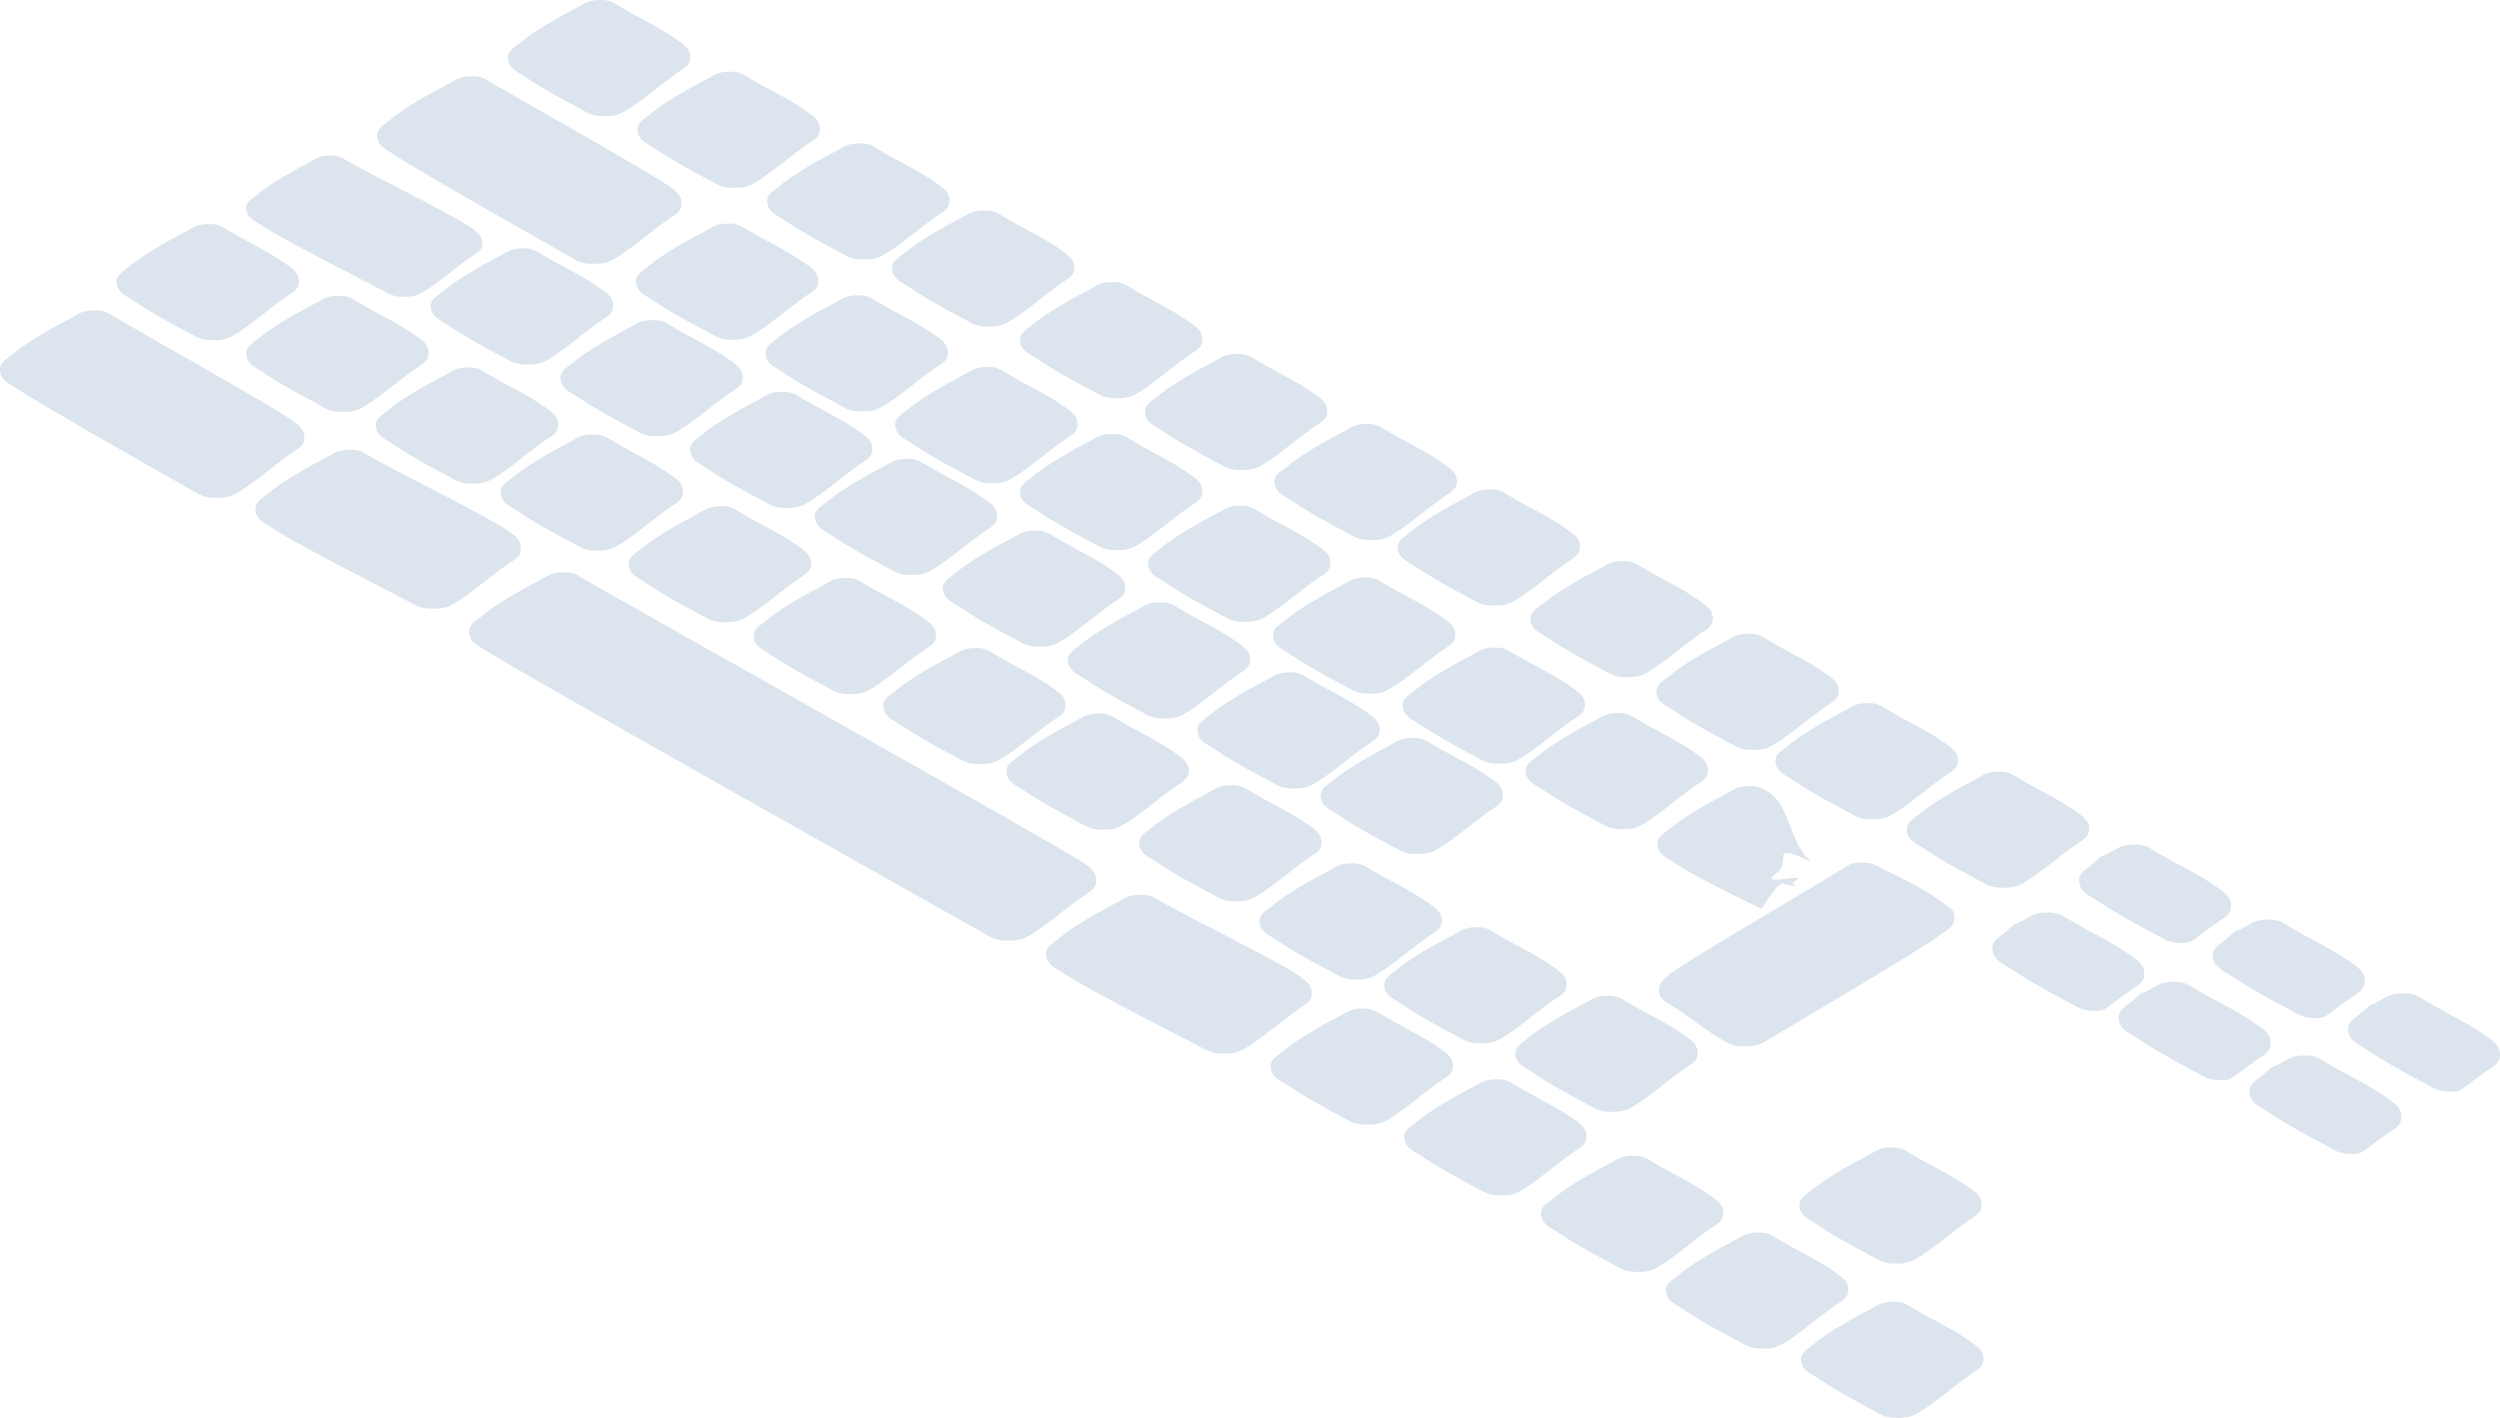 <svg version="1.1" xmlns="http://www.w3.org/2000/svg" xmlns:xlink="http://www.w3.org/1999/xlink" width="149.54" height="84.811" viewBox="0,0,149.54,84.811"><g transform="translate(-161.219,-200.413)"><g data-paper-data="{&quot;isPaintingLayer&quot;:true}" fill="#dce5ee" fill-rule="nonzero" stroke="none" stroke-width="0" stroke-linecap="butt" stroke-linejoin="miter" stroke-miterlimit="10" stroke-dasharray="" stroke-dashoffset="0" style="mix-blend-mode: normal"><g data-paper-data="{&quot;origPos&quot;:null}"><path d="M175.963,221.708c-0.104,-0.549 0.372,-0.752 0.672,-1.011c0.901,-0.779 2.674,-1.745 3.411,-2.121c0.459,-0.234 0.617,-0.438 1.28,-0.469c0.662,-0.031 0.861,0.107 1.25,0.343c1.333,0.808 2.303,1.186 3.554,2.071c0.417,0.295 0.734,0.528 0.729,1.023c-0.005,0.495 -0.388,0.648 -0.749,0.9c-1.259,0.88 -2.093,1.683 -3.172,2.32c-0.36,0.212 -0.654,0.281 -1.1,0.288c-0.446,0.007 -0.806,-0.019 -1.217,-0.253c-0.411,-0.234 -2.299,-1.18 -3.633,-2.094c-0.466,-0.319 -0.919,-0.448 -1.023,-0.997z" data-paper-data="{&quot;origRot&quot;:0,&quot;origPos&quot;:null}"/><path d="M183.717,225.996c-0.104,-0.549 0.372,-0.752 0.672,-1.011c0.901,-0.779 2.674,-1.745 3.411,-2.121c0.459,-0.234 0.617,-0.438 1.28,-0.469c0.662,-0.031 0.861,0.107 1.25,0.343c1.333,0.808 2.303,1.186 3.554,2.071c0.417,0.295 0.734,0.528 0.729,1.023c-0.005,0.495 -0.388,0.648 -0.749,0.9c-1.259,0.88 -2.093,1.683 -3.172,2.32c-0.36,0.212 -0.654,0.281 -1.1,0.288c-0.446,0.007 -0.806,-0.019 -1.217,-0.253c-0.411,-0.234 -2.299,-1.18 -3.633,-2.094c-0.466,-0.319 -0.919,-0.448 -1.023,-0.997z" data-paper-data="{&quot;origRot&quot;:0,&quot;origPos&quot;:null}"/><path d="M191.181,230.005c-0.104,-0.549 0.372,-0.752 0.672,-1.011c0.901,-0.779 2.674,-1.745 3.411,-2.121c0.459,-0.234 0.617,-0.438 1.28,-0.469c0.662,-0.031 0.861,0.107 1.25,0.343c1.333,0.808 2.303,1.186 3.554,2.071c0.417,0.295 0.734,0.528 0.729,1.023c-0.005,0.495 -0.388,0.648 -0.749,0.9c-1.259,0.88 -2.093,1.683 -3.172,2.32c-0.36,0.212 -0.654,0.281 -1.1,0.288c-0.446,0.007 -0.806,-0.019 -1.217,-0.253c-0.411,-0.234 -2.299,-1.18 -3.633,-2.094c-0.466,-0.319 -0.919,-0.448 -1.023,-0.997z" data-paper-data="{&quot;origRot&quot;:0,&quot;origPos&quot;:null}"/><path d="M198.841,234.295c-0.104,-0.549 0.372,-0.752 0.672,-1.011c0.901,-0.779 2.674,-1.745 3.411,-2.121c0.459,-0.234 0.617,-0.438 1.28,-0.469c0.662,-0.031 0.861,0.107 1.25,0.343c1.333,0.808 2.303,1.186 3.554,2.071c0.417,0.295 0.734,0.528 0.729,1.023c-0.005,0.495 -0.388,0.648 -0.749,0.9c-1.259,0.88 -2.093,1.683 -3.172,2.32c-0.36,0.212 -0.654,0.281 -1.1,0.288c-0.446,0.007 -0.806,-0.019 -1.217,-0.253c-0.411,-0.234 -2.299,-1.18 -3.633,-2.094c-0.466,-0.319 -0.919,-0.448 -1.023,-0.997z" data-paper-data="{&quot;origRot&quot;:0,&quot;origPos&quot;:null}"/><g data-paper-data="{&quot;origPos&quot;:null}"><path d="M191.614,204.019c-0.104,-0.549 0.372,-0.752 0.672,-1.011c0.901,-0.779 2.674,-1.745 3.411,-2.121c0.459,-0.234 0.617,-0.438 1.28,-0.47c0.662,-0.031 0.861,0.107 1.25,0.343c1.333,0.808 2.303,1.186 3.554,2.071c0.417,0.295 0.734,0.528 0.729,1.023c-0.005,0.495 -0.388,0.648 -0.749,0.9c-1.259,0.88 -2.093,1.683 -3.172,2.32c-0.36,0.212 -0.654,0.281 -1.1,0.288c-0.446,0.007 -0.806,-0.019 -1.217,-0.253c-0.411,-0.234 -2.299,-1.18 -3.633,-2.094c-0.466,-0.319 -0.919,-0.448 -1.023,-0.997z" data-paper-data="{&quot;origRot&quot;:0,&quot;origPos&quot;:null}"/></g><g data-paper-data="{&quot;origPos&quot;:null}"><path d="M199.368,208.306c-0.104,-0.549 0.372,-0.752 0.672,-1.011c0.901,-0.779 2.674,-1.745 3.411,-2.121c0.459,-0.234 0.617,-0.438 1.28,-0.47c0.662,-0.031 0.861,0.107 1.25,0.343c1.333,0.808 2.303,1.186 3.554,2.071c0.417,0.295 0.734,0.528 0.729,1.023c-0.005,0.495 -0.388,0.648 -0.749,0.9c-1.259,0.88 -2.093,1.683 -3.172,2.32c-0.36,0.212 -0.654,0.281 -1.1,0.288c-0.446,0.007 -0.806,-0.019 -1.217,-0.253c-0.411,-0.234 -2.299,-1.18 -3.633,-2.094c-0.466,-0.319 -0.919,-0.448 -1.023,-0.997z" data-paper-data="{&quot;origRot&quot;:0,&quot;origPos&quot;:null}"/></g><g data-paper-data="{&quot;origPos&quot;:null}"><path d="M207.122,212.594c-0.104,-0.549 0.372,-0.752 0.672,-1.011c0.901,-0.779 2.674,-1.745 3.411,-2.121c0.459,-0.234 0.617,-0.438 1.28,-0.47c0.662,-0.031 0.861,0.107 1.25,0.343c1.333,0.808 2.303,1.186 3.554,2.071c0.417,0.295 0.734,0.528 0.729,1.023c-0.005,0.495 -0.388,0.648 -0.749,0.9c-1.259,0.88 -2.093,1.683 -3.172,2.32c-0.36,0.212 -0.654,0.281 -1.1,0.288c-0.446,0.007 -0.806,-0.019 -1.217,-0.253c-0.411,-0.234 -2.299,-1.18 -3.633,-2.094c-0.466,-0.319 -0.919,-0.448 -1.023,-0.997z" data-paper-data="{&quot;origRot&quot;:0,&quot;origPos&quot;:null}"/></g><g data-paper-data="{&quot;origPos&quot;:null}"><path d="M214.587,216.603c-0.104,-0.549 0.372,-0.752 0.672,-1.011c0.901,-0.779 2.674,-1.745 3.411,-2.121c0.459,-0.234 0.617,-0.438 1.28,-0.47c0.662,-0.031 0.861,0.107 1.25,0.343c1.333,0.808 2.303,1.186 3.554,2.071c0.417,0.295 0.734,0.528 0.729,1.023c-0.005,0.495 -0.388,0.648 -0.749,0.9c-1.259,0.88 -2.093,1.683 -3.172,2.32c-0.36,0.212 -0.654,0.281 -1.1,0.288c-0.446,0.007 -0.806,-0.019 -1.217,-0.253c-0.411,-0.234 -2.299,-1.18 -3.633,-2.094c-0.466,-0.319 -0.919,-0.448 -1.023,-0.997z" data-paper-data="{&quot;origRot&quot;:0,&quot;origPos&quot;:null}"/></g><g data-paper-data="{&quot;origPos&quot;:null}"><path d="M222.246,220.893c-0.104,-0.549 0.372,-0.752 0.672,-1.011c0.901,-0.779 2.674,-1.745 3.411,-2.121c0.459,-0.234 0.617,-0.438 1.28,-0.47c0.662,-0.031 0.861,0.107 1.25,0.343c1.333,0.808 2.303,1.186 3.554,2.071c0.417,0.295 0.734,0.528 0.729,1.023c-0.005,0.495 -0.388,0.648 -0.749,0.9c-1.259,0.88 -2.093,1.683 -3.172,2.32c-0.36,0.212 -0.654,0.281 -1.1,0.288c-0.446,0.007 -0.806,-0.019 -1.217,-0.253c-0.411,-0.234 -2.299,-1.18 -3.633,-2.094c-0.466,-0.319 -0.919,-0.448 -1.023,-0.997z" data-paper-data="{&quot;origRot&quot;:0,&quot;origPos&quot;:null}"/></g><g data-paper-data="{&quot;origPos&quot;:null}"><path d="M229.717,225.186c-0.104,-0.549 0.372,-0.752 0.672,-1.011c0.901,-0.779 2.674,-1.745 3.411,-2.121c0.459,-0.234 0.617,-0.438 1.28,-0.47c0.662,-0.031 0.861,0.107 1.25,0.343c1.333,0.808 2.303,1.186 3.554,2.071c0.417,0.295 0.734,0.528 0.729,1.023c-0.005,0.495 -0.388,0.648 -0.749,0.9c-1.259,0.88 -2.093,1.683 -3.172,2.32c-0.36,0.212 -0.654,0.281 -1.1,0.288c-0.446,0.007 -0.806,-0.019 -1.217,-0.253c-0.411,-0.234 -2.299,-1.18 -3.633,-2.094c-0.466,-0.319 -0.919,-0.448 -1.023,-0.997z" data-paper-data="{&quot;origRot&quot;:0,&quot;origPos&quot;:null}"/></g><g data-paper-data="{&quot;origPos&quot;:null}"><path d="M237.469,229.379c-0.104,-0.549 0.372,-0.752 0.672,-1.011c0.901,-0.779 2.674,-1.745 3.411,-2.121c0.459,-0.234 0.617,-0.438 1.28,-0.47c0.662,-0.031 0.861,0.107 1.25,0.343c1.333,0.808 2.303,1.186 3.554,2.071c0.417,0.295 0.734,0.528 0.729,1.023c-0.005,0.495 -0.388,0.648 -0.749,0.9c-1.259,0.88 -2.093,1.683 -3.172,2.32c-0.36,0.212 -0.654,0.281 -1.1,0.288c-0.446,0.007 -0.806,-0.019 -1.217,-0.253c-0.411,-0.234 -2.299,-1.18 -3.633,-2.094c-0.466,-0.319 -0.919,-0.448 -1.023,-0.997z" data-paper-data="{&quot;origRot&quot;:0,&quot;origPos&quot;:null}"/></g><g data-paper-data="{&quot;origPos&quot;:null}"><path d="M244.837,233.296c-0.104,-0.549 0.372,-0.752 0.672,-1.011c0.901,-0.779 2.674,-1.745 3.411,-2.121c0.459,-0.234 0.617,-0.438 1.28,-0.47c0.662,-0.031 0.861,0.107 1.25,0.343c1.333,0.808 2.303,1.186 3.554,2.071c0.417,0.295 0.734,0.528 0.729,1.023c-0.005,0.495 -0.388,0.648 -0.749,0.9c-1.259,0.88 -2.093,1.683 -3.172,2.32c-0.36,0.212 -0.654,0.281 -1.1,0.288c-0.446,0.007 -0.806,-0.019 -1.217,-0.253c-0.411,-0.234 -2.299,-1.18 -3.633,-2.094c-0.466,-0.319 -0.919,-0.448 -1.023,-0.997z" data-paper-data="{&quot;origRot&quot;:0,&quot;origPos&quot;:null}"/></g><g data-paper-data="{&quot;origPos&quot;:null}"><path d="M252.78,237.579c-0.104,-0.549 0.372,-0.752 0.672,-1.011c0.901,-0.779 2.674,-1.745 3.411,-2.121c0.459,-0.234 0.617,-0.438 1.28,-0.47c0.662,-0.031 0.861,0.107 1.25,0.343c1.333,0.808 2.303,1.186 3.554,2.071c0.417,0.295 0.734,0.528 0.729,1.023c-0.005,0.495 -0.388,0.648 -0.749,0.9c-1.259,0.88 -2.093,1.683 -3.172,2.32c-0.36,0.212 -0.654,0.281 -1.1,0.288c-0.446,0.007 -0.806,-0.019 -1.217,-0.253c-0.411,-0.234 -2.299,-1.18 -3.633,-2.094c-0.466,-0.319 -0.919,-0.448 -1.023,-0.997z" data-paper-data="{&quot;origRot&quot;:0,&quot;origPos&quot;:null}"/></g><g data-paper-data="{&quot;origPos&quot;:null}"><path d="M260.308,241.924c-0.104,-0.549 0.372,-0.752 0.672,-1.011c0.901,-0.779 2.674,-1.745 3.411,-2.121c0.459,-0.234 0.617,-0.438 1.28,-0.47c0.662,-0.031 0.861,0.107 1.25,0.343c1.333,0.808 2.303,1.186 3.554,2.071c0.417,0.295 0.734,0.528 0.729,1.023c-0.005,0.495 -0.388,0.648 -0.749,0.9c-1.259,0.88 -2.093,1.683 -3.172,2.32c-0.36,0.212 -0.654,0.281 -1.1,0.288c-0.446,0.007 -0.806,-0.019 -1.217,-0.253c-0.411,-0.234 -2.299,-1.18 -3.633,-2.094c-0.466,-0.319 -0.919,-0.448 -1.023,-0.997z" data-paper-data="{&quot;origRot&quot;:0,&quot;origPos&quot;:null}"/></g><g data-paper-data="{&quot;origPos&quot;:null}"><path d="M267.435,246.077c-0.104,-0.549 0.372,-0.752 0.672,-1.011c0.901,-0.779 2.674,-1.745 3.411,-2.121c0.459,-0.234 0.617,-0.438 1.28,-0.47c0.662,-0.031 0.861,0.107 1.25,0.343c1.333,0.808 2.303,1.186 3.554,2.071c0.417,0.295 0.734,0.528 0.729,1.023c-0.005,0.495 -0.388,0.648 -0.749,0.9c-1.259,0.88 -2.093,1.683 -3.172,2.32c-0.36,0.212 -0.654,0.281 -1.1,0.288c-0.446,0.007 -0.806,-0.019 -1.217,-0.253c-0.411,-0.234 -2.299,-1.18 -3.633,-2.094c-0.466,-0.319 -0.919,-0.448 -1.023,-0.997z" data-paper-data="{&quot;origRot&quot;:0,&quot;origPos&quot;:null}"/></g><g data-paper-data="{&quot;origPos&quot;:null}"><path d="M275.28,250.174c-0.104,-0.549 0.372,-0.752 0.672,-1.011c0.901,-0.779 2.674,-1.745 3.411,-2.121c0.459,-0.234 0.617,-0.438 1.28,-0.47c0.662,-0.031 0.861,0.107 1.25,0.343c1.333,0.808 2.303,1.186 3.554,2.071c0.417,0.295 0.734,0.528 0.729,1.023c-0.005,0.495 -0.388,0.648 -0.749,0.9c-1.259,0.88 -2.093,1.683 -3.172,2.32c-0.36,0.212 -0.654,0.281 -1.1,0.288c-0.446,0.007 -0.806,-0.019 -1.217,-0.253c-0.411,-0.234 -2.299,-1.18 -3.633,-2.094c-0.466,-0.319 -0.919,-0.448 -1.023,-0.997z" data-paper-data="{&quot;origRot&quot;:0,&quot;origPos&quot;:null}"/></g><g data-paper-data="{&quot;origPos&quot;:null}"><path d="M199.272,217.393c-0.104,-0.549 0.372,-0.752 0.672,-1.011c0.901,-0.779 2.674,-1.745 3.411,-2.121c0.459,-0.234 0.617,-0.438 1.28,-0.47c0.662,-0.031 0.861,0.107 1.25,0.343c1.333,0.808 2.303,1.186 3.554,2.071c0.417,0.295 0.734,0.528 0.729,1.023c-0.005,0.495 -0.388,0.648 -0.749,0.9c-1.259,0.88 -2.093,1.683 -3.172,2.32c-0.36,0.212 -0.654,0.281 -1.1,0.288c-0.446,0.007 -0.806,-0.019 -1.217,-0.253c-0.411,-0.234 -2.299,-1.18 -3.633,-2.094c-0.466,-0.319 -0.919,-0.448 -1.023,-0.997z" data-paper-data="{&quot;origRot&quot;:0,&quot;origPos&quot;:null}"/></g><g data-paper-data="{&quot;origPos&quot;:null}"><path d="M207.026,221.681c-0.104,-0.549 0.372,-0.752 0.672,-1.011c0.901,-0.779 2.674,-1.745 3.411,-2.121c0.459,-0.234 0.617,-0.438 1.28,-0.469c0.662,-0.031 0.861,0.107 1.25,0.343c1.333,0.808 2.303,1.186 3.554,2.071c0.417,0.295 0.734,0.528 0.729,1.023c-0.005,0.495 -0.388,0.648 -0.749,0.9c-1.259,0.88 -2.093,1.683 -3.172,2.32c-0.36,0.212 -0.654,0.281 -1.1,0.288c-0.446,0.007 -0.806,-0.019 -1.217,-0.253c-0.411,-0.234 -2.299,-1.18 -3.633,-2.094c-0.466,-0.319 -0.919,-0.448 -1.023,-0.997z" data-paper-data="{&quot;origRot&quot;:0,&quot;origPos&quot;:null}"/></g><g data-paper-data="{&quot;origPos&quot;:null}"><path d="M214.78,225.968c-0.104,-0.549 0.372,-0.752 0.672,-1.011c0.901,-0.779 2.674,-1.745 3.411,-2.121c0.459,-0.234 0.617,-0.438 1.28,-0.469c0.662,-0.031 0.861,0.107 1.25,0.343c1.333,0.808 2.303,1.186 3.554,2.071c0.417,0.295 0.734,0.528 0.729,1.023c-0.005,0.495 -0.388,0.648 -0.749,0.9c-1.259,0.88 -2.093,1.683 -3.172,2.32c-0.36,0.212 -0.654,0.281 -1.1,0.288c-0.446,0.007 -0.806,-0.019 -1.217,-0.253c-0.411,-0.234 -2.299,-1.18 -3.633,-2.094c-0.466,-0.319 -0.919,-0.448 -1.023,-0.997z" data-paper-data="{&quot;origRot&quot;:0,&quot;origPos&quot;:null}"/></g><g data-paper-data="{&quot;origPos&quot;:null}"><path d="M222.245,229.978c-0.104,-0.549 0.372,-0.752 0.672,-1.011c0.901,-0.779 2.674,-1.745 3.411,-2.121c0.459,-0.234 0.617,-0.438 1.28,-0.469c0.662,-0.031 0.861,0.107 1.25,0.343c1.333,0.808 2.303,1.186 3.554,2.071c0.417,0.295 0.734,0.528 0.729,1.023c-0.005,0.495 -0.388,0.648 -0.749,0.9c-1.259,0.88 -2.093,1.683 -3.172,2.32c-0.36,0.212 -0.654,0.281 -1.1,0.288c-0.446,0.007 -0.806,-0.019 -1.217,-0.253c-0.411,-0.234 -2.299,-1.18 -3.633,-2.094c-0.466,-0.319 -0.919,-0.448 -1.023,-0.997z" data-paper-data="{&quot;origRot&quot;:0,&quot;origPos&quot;:null}"/></g><g data-paper-data="{&quot;origPos&quot;:null}"><path d="M229.905,234.267c-0.104,-0.549 0.372,-0.752 0.672,-1.011c0.901,-0.779 2.674,-1.745 3.411,-2.121c0.459,-0.234 0.617,-0.438 1.28,-0.469c0.662,-0.031 0.861,0.107 1.25,0.343c1.333,0.808 2.303,1.186 3.554,2.071c0.417,0.295 0.734,0.528 0.729,1.023c-0.005,0.495 -0.388,0.648 -0.749,0.9c-1.259,0.88 -2.093,1.683 -3.172,2.32c-0.36,0.212 -0.654,0.281 -1.1,0.288c-0.446,0.007 -0.806,-0.019 -1.217,-0.253c-0.411,-0.234 -2.299,-1.18 -3.633,-2.094c-0.466,-0.319 -0.919,-0.448 -1.023,-0.997z" data-paper-data="{&quot;origRot&quot;:0,&quot;origPos&quot;:null}"/></g><g data-paper-data="{&quot;origPos&quot;:null}"><path d="M237.375,238.561c-0.104,-0.549 0.372,-0.752 0.672,-1.011c0.901,-0.779 2.674,-1.745 3.411,-2.121c0.459,-0.234 0.617,-0.438 1.28,-0.469c0.662,-0.031 0.861,0.107 1.25,0.343c1.333,0.808 2.303,1.186 3.554,2.071c0.417,0.295 0.734,0.528 0.729,1.023c-0.005,0.495 -0.388,0.648 -0.749,0.9c-1.259,0.88 -2.093,1.683 -3.172,2.32c-0.36,0.212 -0.654,0.281 -1.1,0.288c-0.446,0.007 -0.806,-0.019 -1.217,-0.253c-0.411,-0.234 -2.299,-1.18 -3.633,-2.094c-0.466,-0.319 -0.919,-0.448 -1.023,-0.997z" data-paper-data="{&quot;origRot&quot;:0,&quot;origPos&quot;:null}"/></g><g data-paper-data="{&quot;origPos&quot;:null}"><path d="M245.127,242.753c-0.104,-0.549 0.372,-0.752 0.672,-1.011c0.901,-0.779 2.674,-1.745 3.411,-2.121c0.459,-0.234 0.617,-0.438 1.28,-0.47c0.662,-0.031 0.861,0.107 1.25,0.343c1.333,0.808 2.303,1.186 3.554,2.071c0.417,0.295 0.734,0.528 0.729,1.023c-0.005,0.495 -0.388,0.648 -0.749,0.9c-1.259,0.88 -2.093,1.683 -3.172,2.32c-0.36,0.212 -0.654,0.281 -1.1,0.288c-0.446,0.007 -0.806,-0.019 -1.217,-0.253c-0.411,-0.234 -2.299,-1.18 -3.633,-2.094c-0.466,-0.319 -0.919,-0.448 -1.023,-0.997z" data-paper-data="{&quot;origRot&quot;:0,&quot;origPos&quot;:null}"/></g><g data-paper-data="{&quot;origPos&quot;:null}"><path d="M252.495,246.67c-0.104,-0.549 0.372,-0.752 0.672,-1.011c0.901,-0.779 2.674,-1.745 3.411,-2.121c0.459,-0.234 0.617,-0.438 1.28,-0.47c0.662,-0.031 0.861,0.107 1.25,0.343c1.333,0.808 2.303,1.186 3.554,2.071c0.417,0.295 0.734,0.528 0.729,1.023c-0.005,0.495 -0.388,0.648 -0.749,0.9c-1.259,0.88 -2.093,1.683 -3.172,2.32c-0.36,0.212 -0.654,0.281 -1.1,0.288c-0.446,0.007 -0.806,-0.019 -1.217,-0.253c-0.411,-0.234 -2.299,-1.18 -3.633,-2.094c-0.466,-0.319 -0.919,-0.448 -1.023,-0.997z" data-paper-data="{&quot;origRot&quot;:0,&quot;origPos&quot;:null}"/></g><path d="M168.208,217.421c-0.104,-0.549 0.372,-0.752 0.672,-1.011c0.901,-0.779 2.674,-1.745 3.411,-2.121c0.459,-0.234 0.617,-0.438 1.28,-0.47c0.662,-0.031 0.861,0.107 1.25,0.343c1.333,0.808 2.303,1.186 3.554,2.071c0.417,0.295 0.734,0.528 0.729,1.023c-0.005,0.495 -0.388,0.648 -0.749,0.9c-1.259,0.88 -2.093,1.683 -3.172,2.32c-0.36,0.212 -0.654,0.281 -1.1,0.288c-0.446,0.007 -0.806,-0.019 -1.217,-0.253c-0.411,-0.234 -2.299,-1.18 -3.633,-2.094c-0.466,-0.319 -0.919,-0.448 -1.023,-0.997z" data-paper-data="{&quot;origRot&quot;:0,&quot;origPos&quot;:null}"/><path d="M206.311,238.588c-0.104,-0.549 0.372,-0.752 0.672,-1.011c0.901,-0.779 2.674,-1.745 3.411,-2.121c0.459,-0.234 0.617,-0.438 1.28,-0.469c0.662,-0.031 0.861,0.107 1.25,0.343c1.333,0.808 2.303,1.186 3.554,2.071c0.417,0.295 0.734,0.528 0.729,1.023c-0.005,0.495 -0.388,0.648 -0.749,0.9c-1.259,0.88 -2.093,1.683 -3.172,2.32c-0.36,0.212 -0.654,0.281 -1.1,0.288c-0.446,0.007 -0.806,-0.019 -1.217,-0.253c-0.411,-0.234 -2.299,-1.18 -3.633,-2.094c-0.466,-0.319 -0.919,-0.448 -1.023,-0.997z" data-paper-data="{&quot;origRot&quot;:0,&quot;origPos&quot;:null}"/><path d="M214.064,242.781c-0.104,-0.549 0.372,-0.752 0.672,-1.011c0.901,-0.779 2.674,-1.745 3.411,-2.121c0.459,-0.234 0.617,-0.438 1.28,-0.47c0.662,-0.031 0.861,0.107 1.25,0.343c1.333,0.808 2.303,1.186 3.554,2.071c0.417,0.295 0.734,0.528 0.729,1.023c-0.005,0.495 -0.388,0.648 -0.749,0.9c-1.259,0.88 -2.093,1.683 -3.172,2.32c-0.36,0.212 -0.654,0.281 -1.1,0.288c-0.446,0.007 -0.806,-0.019 -1.217,-0.253c-0.411,-0.234 -2.299,-1.18 -3.633,-2.094c-0.466,-0.319 -0.919,-0.448 -1.023,-0.997z" data-paper-data="{&quot;origRot&quot;:0,&quot;origPos&quot;:null}"/><path d="M221.432,246.698c-0.104,-0.549 0.372,-0.752 0.672,-1.011c0.901,-0.779 2.674,-1.745 3.411,-2.121c0.459,-0.234 0.617,-0.438 1.28,-0.47c0.662,-0.031 0.861,0.107 1.25,0.343c1.333,0.808 2.303,1.186 3.554,2.071c0.417,0.295 0.734,0.528 0.729,1.023c-0.005,0.495 -0.388,0.648 -0.749,0.9c-1.259,0.88 -2.093,1.683 -3.172,2.32c-0.36,0.212 -0.654,0.281 -1.1,0.288c-0.446,0.007 -0.806,-0.019 -1.217,-0.253c-0.411,-0.234 -2.299,-1.18 -3.633,-2.094c-0.466,-0.319 -0.919,-0.448 -1.023,-0.997z" data-paper-data="{&quot;origRot&quot;:0,&quot;origPos&quot;:null}"/><path d="M229.375,250.981c-0.104,-0.549 0.372,-0.752 0.672,-1.011c0.901,-0.779 2.674,-1.745 3.411,-2.121c0.459,-0.234 0.617,-0.438 1.28,-0.47c0.662,-0.031 0.861,0.107 1.25,0.343c1.333,0.808 2.303,1.186 3.554,2.071c0.417,0.295 0.734,0.528 0.729,1.023c-0.005,0.495 -0.388,0.648 -0.749,0.9c-1.259,0.88 -2.093,1.683 -3.172,2.32c-0.36,0.212 -0.654,0.281 -1.1,0.288c-0.446,0.007 -0.806,-0.019 -1.217,-0.253c-0.411,-0.234 -2.299,-1.18 -3.633,-2.094c-0.466,-0.319 -0.919,-0.448 -1.023,-0.997z" data-paper-data="{&quot;origRot&quot;:0,&quot;origPos&quot;:null}"/><path d="M236.569,255.659c-0.104,-0.549 0.372,-0.752 0.672,-1.011c0.901,-0.779 2.674,-1.745 3.411,-2.121c0.459,-0.234 0.617,-0.438 1.28,-0.469c0.662,-0.031 0.861,0.107 1.25,0.343c1.333,0.808 2.303,1.186 3.554,2.071c0.417,0.295 0.734,0.528 0.729,1.023c-0.005,0.495 -0.388,0.648 -0.749,0.9c-1.259,0.88 -2.093,1.683 -3.172,2.32c-0.36,0.212 -0.654,0.281 -1.1,0.288c-0.446,0.007 -0.806,-0.019 -1.217,-0.253c-0.411,-0.234 -2.299,-1.18 -3.633,-2.094c-0.466,-0.319 -0.919,-0.448 -1.023,-0.997z" data-paper-data="{&quot;origRot&quot;:0,&quot;origPos&quot;:null}"/><path d="M244.03,259.479c-0.104,-0.549 0.372,-0.752 0.672,-1.011c0.901,-0.779 2.674,-1.745 3.411,-2.121c0.459,-0.234 0.617,-0.438 1.28,-0.47c0.662,-0.031 0.861,0.107 1.25,0.343c1.333,0.808 2.303,1.186 3.554,2.071c0.417,0.295 0.734,0.528 0.729,1.023c-0.005,0.495 -0.388,0.648 -0.749,0.9c-1.259,0.88 -2.093,1.683 -3.172,2.32c-0.36,0.212 -0.654,0.281 -1.1,0.288c-0.446,0.007 -0.806,-0.019 -1.217,-0.253c-0.411,-0.234 -2.299,-1.18 -3.633,-2.094c-0.466,-0.319 -0.919,-0.448 -1.023,-0.997z" data-paper-data="{&quot;origRot&quot;:0,&quot;origPos&quot;:null}"/><path d="M251.875,263.576c-0.104,-0.549 0.372,-0.752 0.672,-1.011c0.901,-0.779 2.674,-1.745 3.411,-2.121c0.459,-0.234 0.617,-0.438 1.28,-0.47c0.662,-0.031 0.861,0.107 1.25,0.343c1.333,0.808 2.303,1.186 3.554,2.071c0.417,0.295 0.734,0.528 0.729,1.023c-0.005,0.495 -0.388,0.648 -0.749,0.9c-1.259,0.88 -2.093,1.683 -3.172,2.32c-0.36,0.212 -0.654,0.281 -1.1,0.288c-0.446,0.007 -0.806,-0.019 -1.217,-0.253c-0.411,-0.234 -2.299,-1.18 -3.633,-2.094c-0.466,-0.319 -0.919,-0.448 -1.023,-0.997z" data-paper-data="{&quot;origRot&quot;:0,&quot;origPos&quot;:null}"/><g data-paper-data="{&quot;origPos&quot;:null}"><path d="M187,218.877c-0.104,-0.549 0.372,-0.752 0.672,-1.011c0.901,-0.779 2.674,-1.745 3.411,-2.121c0.459,-0.234 0.617,-0.438 1.28,-0.47c0.662,-0.031 0.861,0.107 1.25,0.343c1.333,0.808 2.304,1.186 3.554,2.071c0.417,0.295 0.734,0.528 0.729,1.023c-0.005,0.495 -0.388,0.648 -0.749,0.9c-1.259,0.88 -2.093,1.683 -3.172,2.32c-0.36,0.212 -0.654,0.281 -1.1,0.288c-0.446,0.007 -0.806,-0.019 -1.217,-0.253c-0.411,-0.234 -2.299,-1.18 -3.633,-2.094c-0.466,-0.319 -0.919,-0.448 -1.023,-0.997z" data-paper-data="{&quot;origRot&quot;:0,&quot;origPos&quot;:null}"/></g><g data-paper-data="{&quot;origPos&quot;:null}"><path d="M194.754,223.165c-0.104,-0.549 0.372,-0.752 0.672,-1.011c0.901,-0.779 2.674,-1.745 3.411,-2.121c0.459,-0.234 0.617,-0.438 1.28,-0.469c0.662,-0.031 0.861,0.107 1.25,0.343c1.333,0.808 2.303,1.186 3.554,2.071c0.417,0.295 0.734,0.528 0.729,1.023c-0.005,0.495 -0.388,0.648 -0.749,0.9c-1.259,0.88 -2.093,1.683 -3.172,2.32c-0.36,0.212 -0.654,0.281 -1.1,0.288c-0.446,0.007 -0.806,-0.019 -1.217,-0.253c-0.411,-0.234 -2.299,-1.18 -3.633,-2.094c-0.466,-0.319 -0.919,-0.448 -1.023,-0.997z" data-paper-data="{&quot;origRot&quot;:0,&quot;origPos&quot;:null}"/></g><g data-paper-data="{&quot;origPos&quot;:null}"><path d="M202.508,227.452c-0.104,-0.549 0.372,-0.752 0.672,-1.011c0.901,-0.779 2.674,-1.745 3.411,-2.121c0.459,-0.234 0.617,-0.438 1.28,-0.469c0.662,-0.031 0.861,0.107 1.25,0.343c1.333,0.808 2.303,1.186 3.554,2.071c0.417,0.295 0.734,0.528 0.729,1.023c-0.005,0.495 -0.388,0.648 -0.749,0.9c-1.259,0.88 -2.093,1.683 -3.172,2.32c-0.36,0.212 -0.654,0.281 -1.1,0.288c-0.446,0.007 -0.806,-0.019 -1.217,-0.253c-0.411,-0.234 -2.299,-1.18 -3.633,-2.094c-0.466,-0.319 -0.919,-0.448 -1.023,-0.997z" data-paper-data="{&quot;origRot&quot;:0,&quot;origPos&quot;:null}"/></g><g data-paper-data="{&quot;origPos&quot;:null}"><path d="M209.973,231.462c-0.104,-0.549 0.372,-0.752 0.672,-1.011c0.901,-0.779 2.674,-1.745 3.411,-2.121c0.459,-0.234 0.617,-0.438 1.28,-0.469c0.662,-0.031 0.861,0.107 1.25,0.343c1.333,0.808 2.303,1.186 3.554,2.071c0.417,0.295 0.734,0.528 0.729,1.023c-0.005,0.495 -0.388,0.648 -0.749,0.9c-1.259,0.88 -2.093,1.683 -3.172,2.32c-0.36,0.212 -0.654,0.281 -1.1,0.288c-0.446,0.007 -0.806,-0.019 -1.217,-0.253c-0.411,-0.234 -2.299,-1.18 -3.633,-2.094c-0.466,-0.319 -0.919,-0.448 -1.023,-0.997z" data-paper-data="{&quot;origRot&quot;:0,&quot;origPos&quot;:null}"/></g><g data-paper-data="{&quot;origPos&quot;:null}"><path d="M217.633,235.751c-0.104,-0.549 0.372,-0.752 0.672,-1.011c0.901,-0.779 2.674,-1.745 3.411,-2.121c0.459,-0.234 0.617,-0.438 1.28,-0.469c0.662,-0.031 0.861,0.107 1.25,0.343c1.333,0.808 2.303,1.186 3.554,2.071c0.417,0.295 0.734,0.528 0.729,1.023c-0.005,0.495 -0.388,0.648 -0.749,0.9c-1.259,0.88 -2.093,1.683 -3.172,2.32c-0.36,0.212 -0.654,0.281 -1.1,0.288c-0.446,0.007 -0.806,-0.019 -1.217,-0.253c-0.411,-0.234 -2.299,-1.18 -3.633,-2.094c-0.466,-0.319 -0.919,-0.448 -1.023,-0.997z" data-paper-data="{&quot;origRot&quot;:0,&quot;origPos&quot;:null}"/></g><g data-paper-data="{&quot;origPos&quot;:null}"><path d="M225.103,240.045c-0.104,-0.549 0.372,-0.752 0.672,-1.011c0.901,-0.779 2.674,-1.745 3.411,-2.121c0.459,-0.234 0.617,-0.438 1.28,-0.47c0.662,-0.031 0.861,0.107 1.25,0.343c1.333,0.808 2.303,1.186 3.554,2.071c0.417,0.295 0.734,0.528 0.729,1.023c-0.005,0.495 -0.388,0.648 -0.749,0.9c-1.259,0.88 -2.093,1.683 -3.172,2.32c-0.36,0.212 -0.654,0.281 -1.1,0.288c-0.446,0.007 -0.806,-0.019 -1.217,-0.253c-0.411,-0.234 -2.299,-1.18 -3.633,-2.094c-0.466,-0.319 -0.919,-0.448 -1.023,-0.997z" data-paper-data="{&quot;origRot&quot;:0,&quot;origPos&quot;:null}"/></g><g data-paper-data="{&quot;origPos&quot;:null}"><path d="M232.855,244.238c-0.104,-0.549 0.372,-0.752 0.672,-1.011c0.901,-0.779 2.674,-1.745 3.411,-2.121c0.459,-0.234 0.617,-0.438 1.28,-0.47c0.662,-0.031 0.861,0.107 1.25,0.343c1.333,0.808 2.303,1.186 3.554,2.071c0.417,0.295 0.734,0.528 0.729,1.023c-0.005,0.495 -0.388,0.648 -0.749,0.9c-1.259,0.88 -2.093,1.683 -3.172,2.32c-0.36,0.212 -0.654,0.281 -1.1,0.288c-0.446,0.007 -0.806,-0.019 -1.217,-0.253c-0.411,-0.234 -2.299,-1.18 -3.633,-2.094c-0.466,-0.319 -0.919,-0.448 -1.023,-0.997z" data-paper-data="{&quot;origRot&quot;:0,&quot;origPos&quot;:null}"/></g><g data-paper-data="{&quot;origPos&quot;:null}"><path d="M240.223,248.154c-0.104,-0.549 0.372,-0.752 0.672,-1.011c0.901,-0.779 2.674,-1.745 3.411,-2.121c0.459,-0.234 0.617,-0.438 1.28,-0.47c0.662,-0.031 0.861,0.107 1.25,0.343c1.333,0.808 2.303,1.186 3.554,2.071c0.417,0.295 0.734,0.528 0.729,1.023c-0.005,0.495 -0.388,0.648 -0.749,0.9c-1.259,0.88 -2.093,1.683 -3.172,2.32c-0.36,0.212 -0.654,0.281 -1.1,0.288c-0.446,0.007 -0.806,-0.019 -1.217,-0.253c-0.411,-0.234 -2.299,-1.18 -3.633,-2.094c-0.466,-0.319 -0.919,-0.448 -1.023,-0.997z" data-paper-data="{&quot;origRot&quot;:0,&quot;origPos&quot;:null}"/></g><g data-paper-data="{&quot;origPos&quot;:null}"><path d="M189.293,238.345c-0.107,-0.563 0.381,-0.771 0.689,-1.037c0.924,-0.799 2.742,-1.79 3.498,-2.174c0.47,-0.239 0.633,-0.449 1.312,-0.481c0.679,-0.032 0.882,0.109 1.282,0.351c1.367,0.828 28.69,16.125 29.973,17.033c0.428,0.303 0.752,0.542 0.747,1.049c-0.005,0.508 -0.398,0.664 -0.768,0.923c-1.291,0.902 -2.146,1.726 -3.253,2.379c-0.369,0.218 -0.671,0.288 -1.128,0.295c-0.458,0.007 -0.827,-0.02 -1.248,-0.26c-0.421,-0.24 -28.686,-16.119 -30.054,-17.056c-0.478,-0.327 -0.943,-0.459 -1.049,-1.023z" data-paper-data="{&quot;origRot&quot;:0,&quot;origPos&quot;:null}"/></g><g data-paper-data="{&quot;origPos&quot;:null}"><path d="M176.507,231.013c-0.107,-0.563 0.381,-0.771 0.689,-1.037c0.924,-0.799 2.742,-1.79 3.498,-2.174c0.47,-0.239 0.633,-0.449 1.312,-0.481c0.679,-0.032 0.882,0.109 1.282,0.351c1.367,0.828 7.062,3.596 8.345,4.504c0.428,0.303 0.752,0.542 0.747,1.049c-0.005,0.508 -0.398,0.664 -0.768,0.923c-1.291,0.902 -2.146,1.726 -3.253,2.379c-0.369,0.218 -0.671,0.288 -1.128,0.295c-0.458,0.007 -0.827,-0.02 -1.248,-0.26c-0.421,-0.24 -7.058,-3.591 -8.426,-4.527c-0.478,-0.327 -0.943,-0.459 -1.049,-1.023z" data-paper-data="{&quot;origRot&quot;:0,&quot;origPos&quot;:null}"/></g><g data-paper-data="{&quot;origPos&quot;:null}"><path d="M161.234,222.673c-0.107,-0.563 0.381,-0.771 0.689,-1.037c0.924,-0.799 2.742,-1.79 3.498,-2.174c0.47,-0.239 0.633,-0.449 1.312,-0.481c0.679,-0.032 0.882,0.109 1.282,0.351c1.367,0.828 9.382,5.306 10.665,6.213c0.428,0.303 0.752,0.542 0.747,1.049c-0.005,0.508 -0.398,0.664 -0.768,0.923c-1.291,0.902 -2.146,1.726 -3.253,2.379c-0.369,0.218 -0.671,0.288 -1.128,0.295c-0.458,0.007 -0.827,-0.02 -1.248,-0.26c-0.421,-0.24 -9.378,-5.3 -10.746,-6.237c-0.478,-0.327 -0.943,-0.459 -1.049,-1.023z" data-paper-data="{&quot;origRot&quot;:0,&quot;origPos&quot;:null}"/></g><g data-paper-data="{&quot;origPos&quot;:null}"><path d="M183.793,208.674c-0.107,-0.563 0.381,-0.771 0.689,-1.037c0.924,-0.799 2.741,-1.79 3.498,-2.174c0.47,-0.239 0.633,-0.449 1.312,-0.481c0.679,-0.032 0.882,0.109 1.282,0.351c1.367,0.828 9.382,5.306 10.665,6.213c0.428,0.303 0.752,0.542 0.747,1.049c-0.005,0.508 -0.398,0.664 -0.768,0.923c-1.291,0.902 -2.146,1.726 -3.253,2.379c-0.369,0.218 -0.671,0.288 -1.128,0.295c-0.458,0.007 -0.827,-0.02 -1.248,-0.26c-0.421,-0.24 -9.378,-5.3 -10.746,-6.237c-0.478,-0.327 -0.943,-0.459 -1.049,-1.023z" data-paper-data="{&quot;origRot&quot;:0,&quot;origPos&quot;:null}"/></g><g data-paper-data="{&quot;origPos&quot;:null}"><path d="M175.957,213.001c-0.095,-0.501 0.339,-0.685 0.613,-0.922c0.821,-0.71 2.437,-1.591 3.109,-1.933c0.418,-0.213 0.563,-0.399 1.167,-0.428c0.604,-0.029 0.785,0.097 1.14,0.312c1.215,0.736 6.279,3.197 7.419,4.004c0.38,0.269 0.669,0.482 0.664,0.933c-0.005,0.451 -0.353,0.591 -0.683,0.821c-1.148,0.802 -1.908,1.534 -2.892,2.115c-0.328,0.194 -0.596,0.256 -1.003,0.263c-0.407,0.006 -0.735,-0.018 -1.11,-0.231c-0.375,-0.213 -6.275,-3.192 -7.491,-4.025c-0.425,-0.291 -0.838,-0.408 -0.933,-0.909z" data-paper-data="{&quot;origRot&quot;:0,&quot;origPos&quot;:null}"/></g><g data-paper-data="{&quot;origPos&quot;:null}"><path d="M245.229,268.573c-0.104,-0.549 0.372,-0.752 0.672,-1.011c0.901,-0.779 2.674,-1.745 3.411,-2.121c0.459,-0.234 0.617,-0.438 1.28,-0.47c0.662,-0.031 0.861,0.107 1.25,0.343c1.333,0.808 2.303,1.186 3.554,2.071c0.417,0.295 0.734,0.528 0.729,1.023c-0.005,0.495 -0.388,0.648 -0.749,0.9c-1.259,0.88 -2.093,1.683 -3.172,2.32c-0.36,0.212 -0.654,0.281 -1.1,0.288c-0.446,0.007 -0.806,-0.019 -1.217,-0.253c-0.411,-0.234 -2.299,-1.18 -3.633,-2.094c-0.466,-0.319 -0.919,-0.448 -1.023,-0.997z" data-paper-data="{&quot;origRot&quot;:0,&quot;origPos&quot;:null}"/></g><g data-paper-data="{&quot;origPos&quot;:null}"><path d="M237.233,264.345c-0.104,-0.549 0.372,-0.752 0.672,-1.011c0.901,-0.779 2.674,-1.745 3.411,-2.121c0.459,-0.234 0.617,-0.438 1.28,-0.469c0.662,-0.031 0.861,0.107 1.25,0.343c1.333,0.808 2.303,1.186 3.554,2.071c0.417,0.295 0.734,0.528 0.729,1.023c-0.005,0.495 -0.388,0.648 -0.749,0.9c-1.259,0.88 -2.093,1.683 -3.172,2.32c-0.36,0.212 -0.654,0.281 -1.1,0.288c-0.446,0.007 -0.806,-0.019 -1.217,-0.253c-0.411,-0.234 -2.299,-1.18 -3.633,-2.094c-0.466,-0.319 -0.919,-0.448 -1.023,-0.997z" data-paper-data="{&quot;origRot&quot;:0,&quot;origPos&quot;:null}"/></g><g data-paper-data="{&quot;origPos&quot;:null}"><path d="M223.808,257.628c-0.107,-0.563 0.381,-0.771 0.689,-1.037c0.924,-0.799 2.741,-1.79 3.498,-2.174c0.47,-0.239 0.633,-0.449 1.312,-0.481c0.679,-0.032 0.882,0.109 1.282,0.351c1.367,0.828 7.062,3.596 8.345,4.504c0.428,0.303 0.752,0.542 0.747,1.049c-0.005,0.508 -0.398,0.664 -0.768,0.923c-1.291,0.902 -2.146,1.726 -3.253,2.379c-0.369,0.218 -0.671,0.288 -1.128,0.295c-0.458,0.007 -0.827,-0.02 -1.248,-0.26c-0.421,-0.24 -7.058,-3.591 -8.426,-4.527c-0.478,-0.327 -0.943,-0.459 -1.049,-1.023z" data-paper-data="{&quot;origRot&quot;:0,&quot;origPos&quot;:null}"/></g><g data-paper-data="{&quot;origPos&quot;:null}"><path d="M280.406,257.293c-0.112,-0.589 0.398,-0.806 0.72,-1.084c0.966,-0.835 0.261,-0.31 1.051,-0.712c0.492,-0.25 0.662,-0.47 1.372,-0.503c0.71,-0.034 0.923,0.114 1.341,0.367c1.429,0.866 2.47,1.271 3.811,2.22c0.447,0.316 0.787,0.566 0.781,1.097c-0.006,0.531 -0.416,0.695 -0.803,0.965c-1.35,0.943 -1.496,1.228 -1.975,1.235c-0.479,0.007 -0.865,-0.021 -1.305,-0.271c-0.441,-0.251 -2.465,-1.265 -3.895,-2.245c-0.5,-0.342 -0.986,-0.48 -1.097,-1.069z" data-paper-data="{&quot;origRot&quot;:0,&quot;origPos&quot;:null}"/></g><g data-paper-data="{&quot;origPos&quot;:null}"><path d="M293.596,257.723c-0.112,-0.589 0.398,-0.806 0.72,-1.084c0.966,-0.835 0.261,-0.31 1.051,-0.712c0.492,-0.25 0.662,-0.47 1.372,-0.503c0.71,-0.034 0.923,0.114 1.341,0.367c1.429,0.866 2.47,1.271 3.811,2.22c0.447,0.316 0.787,0.566 0.781,1.097c-0.006,0.531 -0.416,0.695 -0.803,0.965c-1.35,0.943 -1.496,1.228 -1.975,1.235c-0.479,0.007 -0.865,-0.021 -1.305,-0.271c-0.441,-0.251 -2.465,-1.265 -3.895,-2.245c-0.5,-0.342 -0.986,-0.48 -1.097,-1.069z" data-paper-data="{&quot;origRot&quot;:0,&quot;origPos&quot;:null}"/></g><g data-paper-data="{&quot;origPos&quot;:null}"><path d="M301.684,262.126c-0.112,-0.589 0.398,-0.806 0.72,-1.084c0.966,-0.835 0.261,-0.31 1.051,-0.712c0.492,-0.25 0.662,-0.47 1.372,-0.503c0.71,-0.034 0.923,0.114 1.341,0.367c1.429,0.866 2.47,1.271 3.811,2.22c0.447,0.316 0.787,0.566 0.781,1.097c-0.006,0.531 -0.416,0.695 -0.803,0.965c-1.35,0.943 -1.496,1.228 -1.975,1.235c-0.479,0.007 -0.865,-0.021 -1.305,-0.271c-0.441,-0.251 -2.465,-1.265 -3.895,-2.245c-0.5,-0.342 -0.986,-0.48 -1.097,-1.069z" data-paper-data="{&quot;origRot&quot;:0,&quot;origPos&quot;:null}"/></g><g data-paper-data="{&quot;origPos&quot;:null}"><path d="M287.961,261.443c-0.112,-0.589 0.398,-0.806 0.72,-1.084c0.966,-0.835 0.261,-0.31 1.051,-0.712c0.492,-0.25 0.662,-0.47 1.372,-0.503c0.71,-0.034 0.923,0.114 1.341,0.367c1.429,0.866 2.47,1.271 3.811,2.22c0.447,0.316 0.787,0.566 0.781,1.097c-0.006,0.531 -0.416,0.695 -0.803,0.965c-1.35,0.943 -1.496,1.228 -1.975,1.235c-0.479,0.007 -0.865,-0.021 -1.305,-0.271c-0.441,-0.251 -2.465,-1.265 -3.895,-2.245c-0.5,-0.342 -0.986,-0.48 -1.097,-1.069z" data-paper-data="{&quot;origRot&quot;:0,&quot;origPos&quot;:null}"/></g><g data-paper-data="{&quot;origPos&quot;:null}"><path d="M295.785,265.851c-0.112,-0.589 0.398,-0.806 0.72,-1.084c0.966,-0.835 0.261,-0.31 1.051,-0.712c0.492,-0.25 0.662,-0.47 1.372,-0.503c0.71,-0.034 0.923,0.114 1.341,0.367c1.429,0.866 2.47,1.271 3.811,2.22c0.447,0.316 0.787,0.566 0.781,1.097c-0.006,0.531 -0.416,0.695 -0.803,0.965c-1.35,0.943 -1.496,1.228 -1.975,1.235c-0.479,0.007 -0.865,-0.021 -1.305,-0.271c-0.441,-0.251 -2.465,-1.265 -3.895,-2.245c-0.5,-0.342 -0.986,-0.48 -1.097,-1.069z" data-paper-data="{&quot;origRot&quot;:0,&quot;origPos&quot;:null}"/></g><g data-paper-data="{&quot;origPos&quot;:null}"><path d="M285.594,253.232c-0.112,-0.589 0.399,-0.806 0.72,-1.084c0.966,-0.835 0.261,-0.31 1.051,-0.712c0.492,-0.25 0.662,-0.47 1.372,-0.503c0.71,-0.034 0.923,0.114 1.341,0.367c1.429,0.866 2.47,1.271 3.811,2.22c0.447,0.316 0.787,0.566 0.781,1.097c-0.006,0.531 -0.416,0.695 -0.803,0.965c-1.35,0.943 -1.496,1.228 -1.975,1.235c-0.479,0.007 -0.865,-0.021 -1.305,-0.271c-0.441,-0.251 -2.465,-1.265 -3.895,-2.245c-0.5,-0.342 -0.986,-0.48 -1.097,-1.069z" data-paper-data="{&quot;origRot&quot;:0,&quot;origPos&quot;:null}"/></g><g data-paper-data="{&quot;origPos&quot;:null}"><path d="M253.408,273.149c-0.104,-0.549 0.372,-0.752 0.672,-1.011c0.901,-0.779 2.674,-1.745 3.411,-2.121c0.459,-0.234 0.617,-0.438 1.28,-0.469c0.662,-0.031 0.861,0.107 1.25,0.343c1.333,0.808 2.303,1.186 3.554,2.071c0.417,0.295 0.734,0.528 0.729,1.023c-0.005,0.495 -0.388,0.648 -0.749,0.9c-1.259,0.88 -2.093,1.683 -3.172,2.32c-0.36,0.212 -0.654,0.281 -1.1,0.288c-0.446,0.007 -0.806,-0.019 -1.217,-0.253c-0.411,-0.234 -2.299,-1.18 -3.633,-2.094c-0.466,-0.319 -0.919,-0.448 -1.023,-0.997z" data-paper-data="{&quot;origRot&quot;:0,&quot;origPos&quot;:null}"/></g><g data-paper-data="{&quot;origPos&quot;:null}"><path d="M260.885,277.74c-0.104,-0.549 0.372,-0.752 0.672,-1.011c0.901,-0.779 2.674,-1.745 3.411,-2.121c0.459,-0.234 0.617,-0.438 1.28,-0.47c0.662,-0.031 0.861,0.107 1.25,0.343c1.333,0.808 2.303,1.186 3.554,2.071c0.417,0.295 0.734,0.528 0.729,1.023c-0.005,0.495 -0.388,0.648 -0.749,0.9c-1.259,0.88 -2.093,1.683 -3.172,2.32c-0.36,0.212 -0.654,0.281 -1.1,0.288c-0.446,0.007 -0.806,-0.019 -1.217,-0.253c-0.411,-0.234 -2.299,-1.18 -3.633,-2.094c-0.466,-0.319 -0.919,-0.448 -1.023,-0.997z" data-paper-data="{&quot;origRot&quot;:0,&quot;origPos&quot;:null}"/></g><g data-paper-data="{&quot;origPos&quot;:null}"><path d="M268.967,281.879c-0.104,-0.549 0.372,-0.752 0.672,-1.011c0.901,-0.779 2.674,-1.745 3.411,-2.121c0.459,-0.234 0.617,-0.438 1.28,-0.47c0.662,-0.031 0.861,0.107 1.25,0.343c1.333,0.808 2.303,1.186 3.554,2.071c0.417,0.295 0.734,0.528 0.729,1.023c-0.005,0.495 -0.388,0.648 -0.749,0.9c-1.259,0.88 -2.093,1.683 -3.172,2.32c-0.36,0.212 -0.654,0.281 -1.1,0.288c-0.446,0.007 -0.806,-0.019 -1.217,-0.253c-0.411,-0.234 -2.299,-1.18 -3.633,-2.094c-0.466,-0.319 -0.919,-0.448 -1.023,-0.997z" data-paper-data="{&quot;origRot&quot;:0,&quot;origPos&quot;:null}"/></g><g data-paper-data="{&quot;origPos&quot;:null}"><path d="M268.864,272.654c-0.104,-0.549 0.372,-0.752 0.672,-1.011c0.901,-0.779 2.674,-1.745 3.411,-2.121c0.459,-0.234 0.617,-0.438 1.28,-0.47c0.662,-0.031 0.861,0.107 1.25,0.343c1.333,0.808 2.304,1.186 3.554,2.071c0.417,0.295 0.734,0.528 0.729,1.023c-0.005,0.495 -0.388,0.648 -0.749,0.9c-1.259,0.88 -2.093,1.683 -3.172,2.32c-0.36,0.212 -0.654,0.281 -1.1,0.288c-0.446,0.007 -0.806,-0.019 -1.217,-0.253c-0.411,-0.234 -2.299,-1.18 -3.633,-2.094c-0.466,-0.319 -0.919,-0.448 -1.023,-0.997z" data-paper-data="{&quot;origRot&quot;:0,&quot;origPos&quot;:null}"/></g><g data-paper-data="{&quot;origPos&quot;:null}"><g data-paper-data="{&quot;origPos&quot;:null,&quot;index&quot;:null}"><path d="M278.126,255.384c-0.081,0.553 -0.529,0.7 -0.981,1.039c-1.295,0.968 -9.928,6.028 -10.329,6.278c-0.401,0.251 -0.759,0.292 -1.206,0.303c-0.446,0.012 -0.743,-0.045 -1.111,-0.242c-1.105,-0.592 -1.971,-1.36 -3.265,-2.187c-0.371,-0.237 -0.76,-0.374 -0.786,-0.869c-0.026,-0.495 0.281,-0.741 0.686,-1.053c1.213,-0.936 8.953,-5.39 10.251,-6.252c0.38,-0.252 0.572,-0.398 1.235,-0.394c0.663,0.004 0.83,0.202 1.298,0.416c0.752,0.344 2.563,1.237 3.496,1.978c0.311,0.247 0.794,0.43 0.713,0.983z" data-paper-data="{&quot;origRot&quot;:0,&quot;origPos&quot;:null}"/></g><g data-paper-data="{&quot;origPos&quot;:null}"><path d="M260.371,251.036c-0.104,-0.549 0.372,-0.752 0.672,-1.011c0.901,-0.779 2.674,-1.745 3.411,-2.121c0.459,-0.234 0.617,-0.438 1.28,-0.47c0.662,-0.031 0.861,0.107 1.25,0.343c1.333,0.808 1.321,3.256 2.572,4.141c0.417,0.295 -1.653,-0.858 -1.658,-0.362c-0.005,0.495 -0.076,0.846 -0.437,1.099c-1.259,0.88 2.175,-0.148 1.096,0.489c-0.36,0.212 0.473,0.258 0.027,0.265c-0.14,0.002 -0.51,-0.071 -0.629,-0.144c-0.358,-0.218 -1.361,1.514 -1.361,1.514c0,0 -3.864,-1.832 -5.198,-2.746c-0.466,-0.319 -0.919,-0.448 -1.023,-0.997z" data-paper-data="{&quot;origRot&quot;:0,&quot;origPos&quot;:null}"/></g></g></g></g></g></svg>